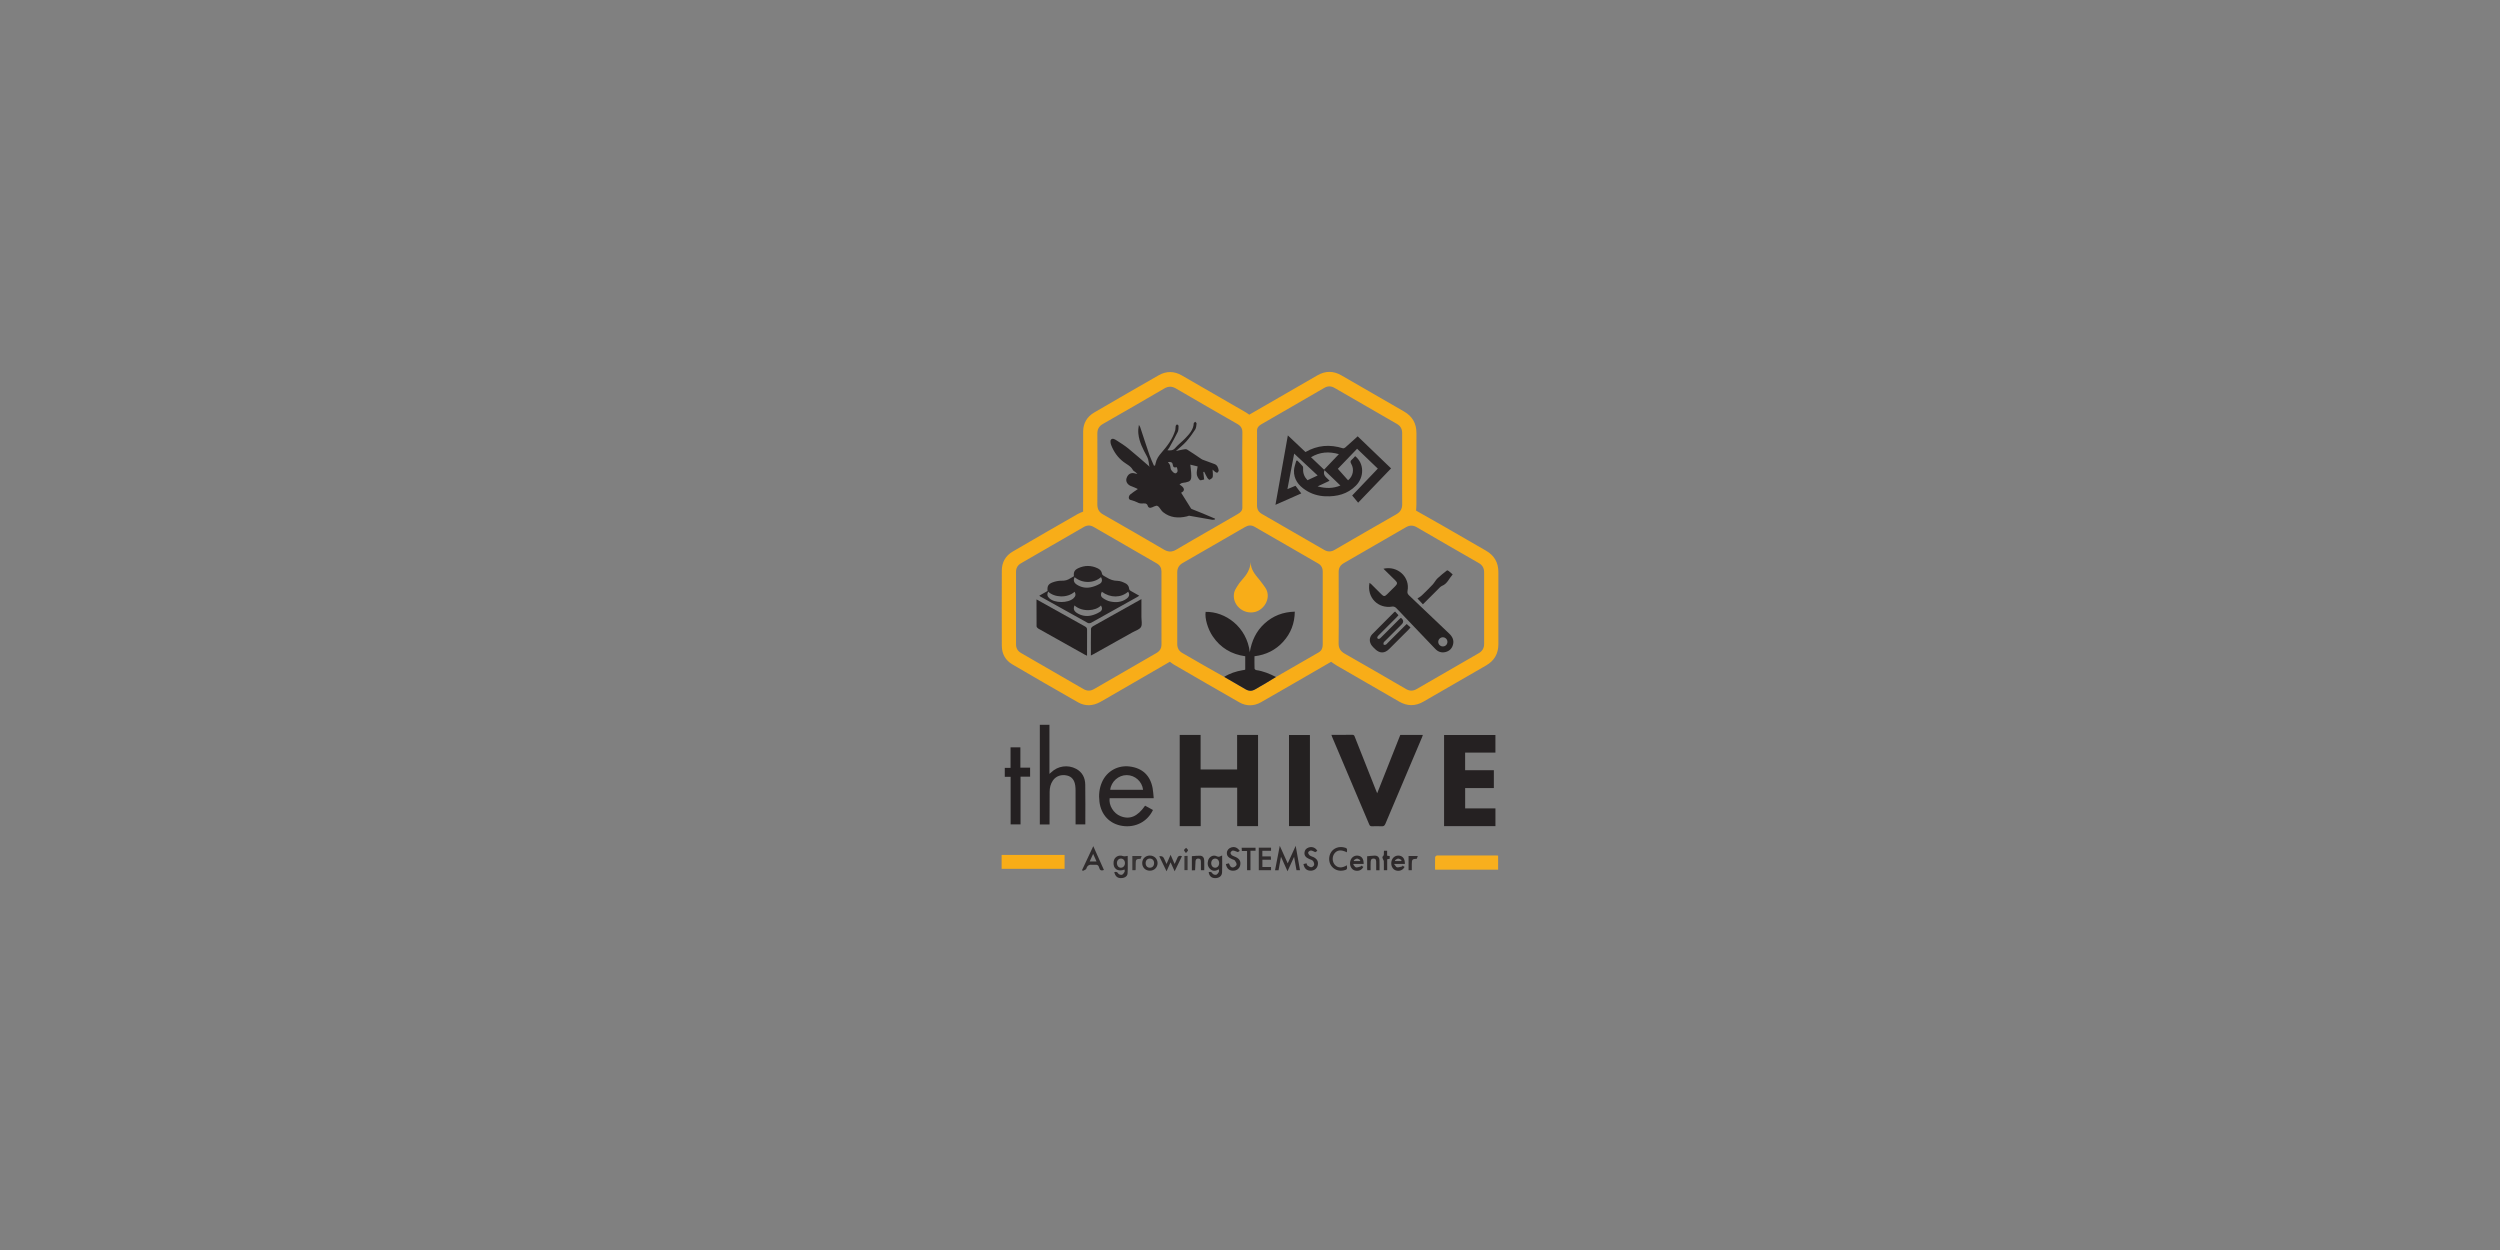 <?xml version="1.0" encoding="UTF-8"?>
<svg id="Layer_1" data-name="Layer 1" xmlns="http://www.w3.org/2000/svg" viewBox="0 0 3456 1728">
  <rect x="0" y="0" width="3456" height="1728" fill="#808080" stroke="none"/>
  <defs>
    <style>
      .cls-1 {
        fill: #f8ad18;
      }

      .cls-1, .cls-2, .cls-3, .cls-4, .cls-5, .cls-6, .cls-7, .cls-8, .cls-9, .cls-10, .cls-11, .cls-12, .cls-13, .cls-14, .cls-15, .cls-16 {
        stroke-width: 0px;
      }

      .cls-2 {
        fill: #252122;
      }

      .cls-3 {
        fill: #f8ad17;
      }

      .cls-4 {
        fill: #242121;
      }

      .cls-5 {
        fill: #282425;
      }

      .cls-6 {
        fill: #2e2a2b;
      }

      .cls-7 {
        fill: #242021;
      }

      .cls-8 {
        fill: #2f2b2c;
      }

      .cls-9 {
        fill: #f8af1d;
      }

      .cls-10 {
        fill: #272324;
      }

      .cls-11 {
        fill: #262223;
      }

      .cls-12 {
        fill: #312d2e;
      }

      .cls-13 {
        fill: #252222;
      }

      .cls-14 {
        fill: #383535;
      }

      .cls-15 {
        fill: #fdfdfd;
      }

      .cls-16 {
        fill: #2d292a;
      }
    </style>
  </defs>
  <path class="cls-1" d="m1617.28,914.76c-26.78,15.49-53.24,30.8-79.7,46.11-5.62,3.25-11.19,6.61-16.9,9.71-10.06,5.46-20.45,5.96-30.44.28-30.39-17.31-60.71-34.76-90.86-52.48-9.48-5.57-14.41-14.53-14.46-25.6-.14-34.75-.14-69.51,0-104.26.05-11.39,5.32-20.34,15.06-26.04,29.75-17.42,59.67-34.55,89.56-51.73,2.56-1.47,5.41-2.46,7.78-3.52,0-37.07-.08-73.93.05-110.78.04-11.56,5.47-20.48,15.35-26.25,29.56-17.26,59.22-34.34,88.92-51.36,10.62-6.09,21.48-5.96,32.09.14,29.35,16.87,58.65,33.82,87.96,50.76,1.94,1.12,3.74,2.48,5.29,3.52,31.49-18.18,62.85-36.26,94.19-54.37,11.04-6.38,22.06-6.39,33.07-.05,28.9,16.65,57.77,33.35,86.67,50,11.53,6.64,17.22,16.48,17.17,29.86-.1,33-.02,66.01-.06,99.01,0,3.09-.33,6.18-.44,8.18,12.24,6.92,24.07,13.54,35.83,20.29,20.26,11.64,40.42,23.43,60.7,35.02,11.6,6.63,17.26,16.44,17.23,29.79-.08,33.13-.07,66.26,0,99.39.03,13.2-5.54,22.98-16.98,29.56-28.91,16.64-57.77,33.36-86.66,50.03-11.14,6.43-22.3,6.39-33.44-.04-28.67-16.55-57.35-33.08-86-49.67-3.01-1.74-5.8-3.85-8.13-5.41-32.38,18.71-64.53,37.4-96.82,55.85-9.81,5.6-20.25,5.8-30.09.2-30.29-17.24-60.41-34.77-90.57-52.24-2.14-1.24-4.04-2.89-5.41-3.89Zm75.07,20.99c9.83,5.69,19.7,11.32,29.49,17.09,4.54,2.67,8.9,2.74,13.42.02,4.17-2.51,8.45-4.84,12.64-7.32,5.35-3.18,10.66-6.44,15.99-9.66,19.7-11.34,39.42-22.64,59.09-34.04,4.04-2.34,5.56-6.11,5.55-10.75-.05-33.63-.06-67.25,0-100.88,0-5.15-2.06-8.84-6.48-11.38-29.22-16.84-58.43-33.69-87.63-50.57-4.45-2.57-8.68-2.35-13.09.2-28.75,16.66-57.51,33.3-86.34,49.81-5.24,3-7.58,7.13-7.57,13.11.08,32.88.08,65.75,0,98.63-.01,5.81,2.2,9.98,7.34,12.87,11.32,6.37,22.5,12.99,33.78,19.44,7.9,4.53,15.86,8.96,23.8,13.43Zm158.25-95.36c0,16.25.21,32.5-.1,48.74-.13,6.85,2.53,11.14,8.4,14.48,28.32,16.13,56.53,32.47,84.7,48.87,5.09,2.96,9.7,3.01,14.77.07,28.51-16.56,57.05-33.06,85.66-49.46,5.21-2.99,7.65-7.08,7.64-13.08-.08-32.87-.08-65.74,0-98.61.02-5.97-2.29-10.13-7.53-13.13-28.5-16.32-56.96-32.72-85.33-49.27-5.36-3.13-10.06-3.18-15.41-.06-28.48,16.61-57.04,33.09-85.64,49.48-5,2.86-7.25,6.73-7.2,12.47.14,16.5.05,33,.05,49.49Zm87.73-192.16c0-16.5-.04-32.99.02-49.49.02-5.79-2.28-9.88-7.41-12.82-28.71-16.45-57.36-33.01-85.98-49.62-4.92-2.86-9.5-2.91-14.44,0-13.34,7.86-26.79,15.52-40.2,23.27-15.57,8.99-31.14,17.99-46.71,26.98-3.42,1.98-5.89,4.54-5.89,8.83.04,34.36.19,68.73-.05,103.09-.04,6,2.3,9.47,7.2,12.28,28.6,16.4,57.14,32.89,85.65,49.43,4.93,2.86,9.53,2.84,14.46-.03,28.4-16.49,56.82-32.95,85.34-49.22,5.65-3.23,8.12-7.56,8.06-13.98-.16-16.24-.05-32.49-.05-48.74Zm-220.91.53s-.04,0-.06,0c0-16.88-.23-33.76.12-50.63.12-5.83-2.13-9.27-6.94-12.03-28.4-16.27-56.76-32.61-85.03-49.11-5.62-3.28-10.51-3.15-16.09.11-28.15,16.45-56.4,32.75-84.7,48.93-5.37,3.07-7.77,7.14-7.74,13.34.14,32.63.16,65.27-.02,97.9-.03,6.5,2.38,10.75,8.02,13.97,28.1,16.04,56.15,32.18,84.06,48.55,6.01,3.53,11.15,3.55,17.09,0,15.77-9.41,31.76-18.44,47.66-27.63,12.44-7.19,24.88-14.37,37.31-21.57,3.46-2.01,6.36-4.36,6.34-8.94-.05-17.63-.02-35.26-.02-52.89Zm-111.83,191.87c0-16.87-.03-33.75.02-50.62.01-4.97-2.07-8.61-6.35-11.08-29.1-16.79-58.21-33.57-87.27-50.42-4.68-2.71-9.07-2.71-13.77.02-28.84,16.74-57.71,33.43-86.63,50.04-4.85,2.79-7.05,6.69-7.04,12.23.06,33.25.06,66.5,0,99.75,0,5.55,2.24,9.44,7.07,12.22,28.7,16.49,57.37,33.02,85.97,49.68,5.22,3.04,9.91,3,15.1-.02,28.61-16.65,57.27-33.19,85.97-49.68,4.85-2.78,7.03-6.66,6.99-12.24-.12-16.62-.04-33.25-.05-49.87Z"/>
  <path class="cls-4" d="m1739.12,1016.01v126h-28.84v-53.18h-50.42v53.18h-29.02v-126.03h28.88v47.73h50.46v-47.71h28.93Z"/>
  <path class="cls-2" d="m2025.43,1089.41v28.1h41.87v24.49h-71.01v-125.98h70.98v24.39h-41.88v24.35h39.71v24.66h-39.68Z"/>
  <path class="cls-2" d="m1840.53,1015.84c10.01,0,19.5.1,28.99-.07,2.47-.04,2.8,1.48,3.43,3.08,9.36,23.66,18.73,47.32,28.1,70.97.81,2.04,1.65,4.07,2.76,6.8,10.82-27.3,21.37-53.95,31.95-80.66h31.18c-.36,1.08-.63,2.09-1.03,3.04-16.94,39.96-33.92,79.91-50.78,119.91-1.11,2.63-2.48,3.51-5.27,3.35-4.36-.25-8.75-.17-13.11-.02-2.04.07-3.1-.54-3.92-2.49-17.09-40.44-34.25-80.86-51.39-121.28-.28-.67-.48-1.38-.9-2.63Z"/>
  <path class="cls-4" d="m1810.84,1016.09v125.9h-28.93v-125.9h28.93Z"/>
  <path class="cls-11" d="m1450.91,1139.7h-13.46v-137.71h13.3v67.83c1.19-1.03,1.89-1.57,2.52-2.19,9.09-8.87,23.06-10.83,34.3-4.82,8.76,4.68,12.53,12.49,12.68,21.89.3,18.23.09,36.48.09,54.96h-13.47c0-1.34,0-2.66,0-3.98,0-14.25.02-28.5-.02-42.75,0-2.24-.12-4.5-.4-6.72-1-7.85-4.88-12.62-11.35-14.12-7.97-1.84-15.29.71-19.58,6.87-3.26,4.69-4.45,10.04-4.5,15.61-.14,13.62-.1,27.25-.12,40.87,0,1.35,0,2.7,0,4.26Z"/>
  <path class="cls-10" d="m1593.86,1119.74c-7.77,16.33-24.43,24.79-42.5,21.96-17.47-2.74-29.22-15.26-31.48-33.26-1.18-9.39-.29-18.47,3.47-27.15,6.58-15.17,21.82-23.73,38.27-21.7,17.7,2.18,28.65,12.5,31.83,30.27.78,4.36.96,8.82,1.45,13.54h-60.94c-1.47,9.82,5.38,21,15.06,24.86,12.76,5.1,23.58.53,33.94-14.49,3.56,1.95,7.15,3.91,10.89,5.95Zm-13.65-27.89c-1.37-11.58-11.25-20.3-22.62-20.34-11.35-.04-21.55,8.97-22.83,20.34h45.45Z"/>
  <path class="cls-9" d="m1983.83,1202.22c0-5.96-.08-11.69.1-17.41.02-.75,1.36-1.51,2.17-2.17.23-.18.73-.03,1.1-.03,27.12,0,54.23,0,81.35,0,.73,0,1.46.11,2.44.19v19.42h-87.15Z"/>
  <path class="cls-3" d="m1384.63,1201.06v-19.22h87.05v19.22h-87.05Z"/>
  <path class="cls-7" d="m1397.09,1073.86h-8.09v-12.36h7.97v-28.38h13.59v28.08h13.45v12.46h-13.23v65.98h-13.69v-65.78Z"/>
  <path class="cls-6" d="m1780.13,1193.53c3.68-8.08,7.13-15.64,11.04-24.24,2.08,11.82,3.98,22.59,5.93,33.65h-4.85c-1.01-5.66-2.05-11.5-3.3-18.47-3.21,7.04-6.01,13.2-9.09,19.97-3.01-6.67-5.81-12.89-9.03-20.03-1.25,6.91-2.31,12.73-3.37,18.63h-4.85c2.15-11.06,4.25-21.89,6.56-33.79,3.83,8.49,7.26,16.07,10.96,24.28Z"/>
  <path class="cls-16" d="m1670.87,1205.57c2.12-.42,3.76-.63,5.19,1.89.72,1.25,3.46,2.22,4.99,1.89,1.51-.32,2.89-2.28,3.83-3.82.54-.89.1-2.37.1-3.88-4.16,2.54-8.22,3.12-11.87-.17-3.6-3.24-4.26-7.48-2.99-12.01,1.13-4.03,4.76-6.87,8.88-6.65,1.89.1,3.72,1.49,5.61,1.55,1.49.04,3.02-1.06,4.88-1.79,0,8.43.31,16.02-.11,23.57-.28,5.06-4.31,7.86-9.71,7.76-5.03-.09-8.07-2.93-8.8-8.33Zm3.52-12.2c.06,3.68,2.33,6.21,5.54,6.16,3.13-.04,5.42-2.71,5.43-6.32.01-3.83-2.4-6.48-5.75-6.32-3.13.15-5.28,2.82-5.22,6.49Z"/>
  <path class="cls-8" d="m1540.37,1205.55c2.41-.46,4.07-.5,5.47,2,.68,1.23,3.52,2.13,5.04,1.77,1.48-.35,2.73-2.4,3.66-3.95.49-.82.09-2.17.09-3.32-9.62,3.65-16.34-1.19-15.17-10.81.81-6.64,7.01-10.04,13.3-7.71,1.79.66,4.14-.17,6.14-.32,0,8.2.4,16.26-.16,24.27-.3,4.31-4.62,6.6-9.62,6.42-4.72-.17-7.45-2.72-8.74-8.35Zm9.03-18.66c-3.26.11-5.56,3.01-5.36,6.77.18,3.45,2.45,5.87,5.5,5.88,3.22,0,5.73-2.96,5.59-6.61-.14-3.6-2.55-6.14-5.74-6.04Z"/>
  <path class="cls-12" d="m1745.14,1198.56h11.94v4.38h-16.94v-31.12h16.95v4.36h-12.02v7.71h11.71c.1,1.65.17,2.95.27,4.6h-11.93v10.07Z"/>
  <path class="cls-8" d="m1511.35,1169.74c5.09,11.37,9.9,22.13,14.73,32.94-3.63,1.43-5.8.27-6.58-3.14-.8-3.53-2.98-4.51-6.28-4-.85.13-1.76.13-2.61,0-4.49-.7-7.46.59-8.92,5.37-.42,1.37-3.12,2.05-4.78,3.04-.36-.4-.71-.8-1.07-1.2,5.08-10.82,10.16-21.64,15.5-33.01Zm4.45,21.13c-1.55-3.5-2.92-6.59-4.64-10.47-1.75,3.85-3.19,6.99-4.77,10.47h9.41Z"/>
  <path class="cls-16" d="m1713.83,1176.26c-1.25.79-2.27,1.45-2.62,1.67-2.69-.91-4.76-2.05-6.87-2.13-1.11-.04-2.87,1.62-3.24,2.84-.3.97.76,2.86,1.76,3.61,1.56,1.16,3.6,1.65,5.4,2.5,5.48,2.59,7.43,6.36,6.11,11.71-1.12,4.54-5.01,7.33-10.06,7.21-5.17-.12-8.44-3.09-9.66-9.19,1.33-.33,2.7-.67,4.25-1.06.42,1.02.75,1.92,1.14,2.78,1.09,2.36,3.13,3.58,5.45,2.78,1.63-.57,3.83-2.26,3.97-3.64.19-1.82-1.08-4.04-2.29-5.67-.79-1.05-2.58-1.38-3.95-1.97-5.42-2.34-7.41-4.77-7.18-8.84.2-3.59,2.6-6.42,6.31-7.46,4.49-1.26,8.27.25,11.49,4.86Z"/>
  <path class="cls-16" d="m1801.93,1194.47c1.52-.38,2.81-.7,4.23-1.05.49,1.19.62,2.6,1.37,3.11,1.61,1.1,3.57,2.41,5.32,2.33,1.39-.07,3.59-1.92,3.82-3.26.3-1.74-.51-4.17-1.71-5.54-1.2-1.37-3.46-1.83-5.27-2.65-4.71-2.14-6.69-4.74-6.39-8.64.28-3.63,2.28-5.95,5.66-7.14,4.2-1.47,8.28-.36,11.11,3.04.31.38.54.83,1.01,1.55-1.16.75-2.27,1.47-2.79,1.8-2.34-.95-4.17-2.23-6.04-2.27-1.33-.03-3.47,1.39-3.82,2.59-.32,1.11.91,3.18,2.05,4.1,1.49,1.21,3.6,1.63,5.38,2.51,5.2,2.56,7.04,6.35,5.71,11.57-1.15,4.51-5.08,7.28-10.13,7.13-5.15-.15-8.48-3.22-9.54-9.18Z"/>
  <path class="cls-6" d="m1861.88,1196.14c.72,5.56.41,6.04-4.26,7.12-6.82,1.57-13.66-1.03-17.46-6.63-3.68-5.42-3.65-13.07.08-18.76,3.53-5.38,10.37-7.99,17.15-6.54,4.87,1.04,5.23,1.59,4.53,6.89-7.88-3.93-13.57-3.35-17.31,1.76-3.31,4.52-2.97,11.53.76,15.63,4.04,4.44,9.94,4.68,16.51.54Z"/>
  <path class="cls-8" d="m1623.84,1204.44c-1.91-4.18-3.64-7.98-5.64-12.35-1.96,4.36-3.62,8.06-5.55,12.37-3.51-7.19-6.79-13.93-10.1-20.72q4.75-1.06,6.56,2.9c1.08,2.37,2.15,4.74,3.52,7.75,1.94-4.42,3.61-8.21,5.59-12.72,1.93,4.39,3.6,8.2,5.55,12.64,1.34-2.86,2.65-5.07,3.43-7.45,1.1-3.39,3.12-4.52,6.76-3.31-3.29,6.79-6.59,13.61-10.11,20.88Z"/>
  <path class="cls-16" d="m1942.11,1194.29h-15.05c1.83,2.14,2.87,4.51,4.19,4.67,2.37.29,4.9-.75,7.36-1.23-.03-.39-.06-.78-.09-1.17,1.06.61,2.12,1.21,3.17,1.82-2.23,4.6-7.31,6.53-12.32,4.8-4.56-1.57-7.1-7.23-5.74-12.78,1.26-5.17,5.72-8.26,10.85-7.54,5,.7,7.75,4.68,7.63,11.44Zm-5.2-3.94c.22-.45.44-.9.65-1.35-1.57-.75-3.15-2.11-4.71-2.08-1.53.04-3.02,1.5-4.52,2.33.19.37.38.73.57,1.1h8Z"/>
  <path class="cls-6" d="m1885.1,1194.28h-13.67c-.25.29-.49.57-.74.86,1.3,1.39,2.47,3.75,3.92,3.94,2.24.29,4.66-.92,7.01-1.49-.03-.34-.06-.68-.08-1.03,1.06.61,2.12,1.22,3.16,1.82-2.17,4.59-7.22,6.54-12.28,4.83-4.56-1.55-7.13-7.24-5.77-12.77,1.28-5.19,5.7-8.28,10.83-7.57,5.04.69,7.83,4.72,7.61,11.42Zm-5.22-3.96c.23-.42.46-.83.7-1.25-1.54-.77-3.09-2.17-4.62-2.14-1.55.03-3.07,1.46-4.61,2.28.18.37.36.75.54,1.12h7.98Z"/>
  <path class="cls-6" d="m1589.6,1182.72c6,0,10.54,4.41,10.62,10.3.09,6.02-4.54,10.65-10.67,10.64-6.18,0-10.65-4.53-10.56-10.68.09-5.96,4.54-10.27,10.6-10.26Zm-5.86,10.5c.02,3.85,2.31,6.33,5.83,6.32,3.52,0,5.84-2.52,5.85-6.34.02-3.78-2.35-6.32-5.87-6.32-3.53,0-5.83,2.51-5.81,6.34Z"/>
  <path class="cls-16" d="m1728.62,1202.97h-4.7v-26.52h-7.18c-.1-1.66-.17-2.95-.27-4.52h19.19v4.13h-7.04v26.92Z"/>
  <path class="cls-6" d="m1907.02,1203.03h-4.56c0-3.58.08-7.03-.03-10.48-.08-2.56.25-5.62-3.69-5.64-3.81-.02-3.87,2.93-3.98,5.55-.15,3.46-.04,6.93-.04,10.54h-4.61c-.07-1.01-.18-1.85-.18-2.69-.02-5.59,0-11.17,0-16.6,3.73-.34,7.09-.85,10.46-.91,3.9-.07,6.4,2.24,6.58,6.16.22,4.58.05,9.18.05,14.07Z"/>
  <path class="cls-6" d="m1664.76,1203h-4.59c0-3.74.09-7.55-.04-11.36-.07-2.1-.16-4.44-3.09-4.73-2.54-.26-4.16.85-4.33,3.46-.28,4.09-.41,8.18-.62,12.63-1.31.06-2.61.12-4.46.21,0-3.43,0-6.62,0-9.81s0-6.46,0-9.82c3.92-.26,7.64-.78,11.34-.66,3.59.12,5.62,2.59,5.75,6.56.15,4.36.03,8.72.03,13.52Z"/>
  <path class="cls-16" d="m1913.24,1176.1h4.33v6.82c1.37.19,2.42.33,3.56.48v3.78c-.97.18-2.01.38-3.46.65v15.15h-4.63c0-4.07.1-8.25-.07-12.41-.04-1.08-1-2.09-1.34-3.2-.31-1.02-.84-2.78-.45-3.07,2.97-2.14,1.39-5.32,2.05-8.21Z"/>
  <path class="cls-14" d="m1569.6,1202.98h-4.24v-19.66h12.9c-.57,1.53-1.03,2.75-1.47,3.93-6.17.14-6.74.73-6.79,6.9-.02,2.61-.03,5.22-.07,7.83,0,.23-.15.46-.33,1Z"/>
  <path class="cls-12" d="m1947.21,1183.37h12.73c-.51,1.43-.95,2.64-1.37,3.82-6.25.26-6.86.91-6.89,7.32-.01,2.73,0,5.46,0,8.43h-4.47v-19.57Z"/>
  <path class="cls-14" d="m1637.34,1202.88v-19.57c1.45-.07,2.76-.12,4.38-.2v19.77h-4.38Z"/>
  <path class="cls-12" d="m1639.43,1179.29c-1.33-2.01-2.81-3.3-2.59-4.16.3-1.2,1.87-2.08,2.89-3.1.92,1.1,2.37,2.12,2.57,3.33.14.88-1.41,2.02-2.87,3.92Z"/>
  <path class="cls-2" d="m1692.35,935.75c7.77-5,16.39-7.68,25.41-9.26.86-.15,1.73-.23,2.59-.4.35-.07.66-.32,1.06-.53v-18.37c-19.09-2.66-34.2-11.61-44.95-27.54-6.97-10.33-11.16-25.05-9.8-33.79,27.17-.62,56.98,20.78,61.05,55.74,2.54-15.45,8.71-29,20.36-39.62,11.73-10.7,25.58-16.03,41.86-16.41-.23,16.04-5.44,29.8-15.97,41.45-10.54,11.67-23.83,18.22-39.78,20.18,0,5.76-.09,11.35.1,16.93.03.78,1.34,2.06,2.19,2.18,9.78,1.39,18.73,5.08,27.42,9.57-5.33,3.23-10.63,6.48-15.99,9.66-4.19,2.49-8.47,4.81-12.64,7.32-4.52,2.72-8.88,2.65-13.42-.02-9.79-5.76-19.66-11.4-29.49-17.09Z"/>
  <path class="cls-13" d="m1912.47,786.2c19.71-4.56,36.95,11.69,33.31,30.55-.58,2.99.27,4.57,2.23,6.43,18.5,17.53,36.91,35.15,55.38,52.71,4.37,4.16,6.81,9.01,5.29,15.09-1.35,5.37-4.87,8.98-10.28,10.37-5.55,1.42-10.34-.18-14.3-4.32-13.89-14.55-27.79-29.08-41.68-43.63-4.23-4.43-8.32-8.99-12.72-13.24-1.12-1.08-3.29-1.91-4.77-1.65-19.81,3.49-35.73-12.6-31.7-32.8.88.67,1.67,1.14,2.3,1.77,4.7,4.66,9.33,9.4,14.06,14.03,3.32,3.25,4.61,3.24,7.83.11,3.85-3.74,7.67-7.52,11.43-11.36,3.13-3.2,3.15-4.74.02-7.88-5.27-5.29-10.63-10.49-16.41-16.17Zm88.44,101.09c0-3.53-2.94-6.4-6.44-6.32-3.34.07-6.14,2.87-6.25,6.22-.1,3.45,2.81,6.42,6.33,6.45,3.59.03,6.37-2.74,6.36-6.35Z"/>
  <path class="cls-5" d="m1944.64,862.66c1.84,1.66,3.4,3.07,5.23,4.71-1.08,1.23-1.81,2.18-2.65,3.02-8.91,8.93-17.81,17.86-26.76,26.75-6.33,6.29-12.96,6.38-19.38.29-1.54-1.46-3.1-2.93-4.42-4.58-4.16-5.22-4.09-11.64.51-16.34,9.86-10.09,19.9-20.01,29.88-29.99.34-.34.81-.57,1.58-1.11,1.47,1.62,2.95,3.24,4.64,5.1-.98,1.07-1.84,2.1-2.79,3.05-8.03,8.04-16.08,16.06-24.1,24.11-.87.88-1.8,1.79-2.33,2.87-.29.58-.04,1.81.43,2.27.47.45,1.68.62,2.29.34.97-.45,1.78-1.33,2.57-2.12,8.14-8.11,16.25-16.24,24.38-24.36.87-.87,1.79-1.69,2.6-2.46.46.17.74.2.91.35q4.84,4.22.36,8.69c-7.6,7.59-15.2,15.18-22.79,22.77-.71.71-1.67,1.32-2,2.18-.34.89-.45,2.35.06,2.95.43.5,2,.39,2.87.05.86-.34,1.49-1.28,2.2-1.99,8.03-8.04,16.06-16.08,24.1-24.11.79-.78,1.62-1.52,2.64-2.46Z"/>
  <path class="cls-10" d="m1967.03,835.44c-2.4-2.58-4.33-4.66-6.27-6.74-.43-.46-.85-.92-1.28-1.37,1.96-1.33,4.14-2.43,5.83-4.04,5.15-4.9,10.24-9.88,15.1-15.07,2.52-2.69,4.19-6.21,6.83-8.76,4.07-3.93,8.61-7.39,13.07-10.9.38-.3,1.79.36,2.48.89,1.78,1.36,3.42,2.89,5.4,4.6-5.05,5.74-7.39,12.85-14.63,15.81-2.08.85-3.75,2.84-5.43,4.5-6.91,6.82-13.74,13.71-21.1,21.07Z"/>
  <path class="cls-10" d="m1793.44,636.7c2.49,2.58,5.12,5.04,7.38,7.8.71.87.66,2.55.6,3.85-.29,6.1,1.82,11.17,6.09,15.5,4.57-2.13,8.96-4.18,13.99-6.53-10.8-10.07-21.32-19.89-32.43-30.24-3.16,16.59-6.2,32.52-9.36,49.12,4.26-1.77,7.79-3.25,11.18-4.66,2.65,3.51,5.19,6.87,7.98,10.56-11.63,5.14-23.31,10.3-35.68,15.76,5.76-32.26,11.39-63.8,17.13-95.94,8.38,7.9,16.35,15.42,24.36,22.97,16.54-9.53,33.78-10.84,51.75-5.18.92.29,2.51-.44,3.36-1.18,5.72-5.02,11.33-10.16,17.07-15.35,14.67,14.09,30.26,29.06,46.15,44.33-15.11,15.73-30.12,31.37-45.52,47.41-2.89-3.49-5.57-6.73-8.24-9.95,11.25-11.79,23.25-24.38,35.43-37.14-9.6-9.22-18.96-18.2-28.62-27.48-9.14,9.52-18.1,18.85-26.62,27.73,4.8,5.4,9.5,10.68,14.15,15.91,6.89-5.58,8.77-15.14,4.43-22.64-1.46-2.53-1.53-4.08.77-5.95,1.72-1.4,3.08-3.23,4.57-4.83,12.48,9.82,12.94,28.74,1.1,40.73-11.61,11.76-26.24,15.37-42.17,14.79-9.91-.36-19.23-3.16-27.55-8.63-9.69-6.38-16.35-14.91-15.93-27.09.16-4.53,2.06-9,3.17-13.49.49-.06.97-.11,1.46-.17Zm57.45-8.89c-13.82-3.93-26.3-3.1-38.58,4.25,6.2,5.9,12.04,11.46,18.08,17.21,6.81-7.13,13.41-14.04,20.5-21.47Zm-19.93,22.21c-2.98,7.62,3.44,10.21,6.98,14.63-5.35,2.51-10.52,4.93-16.49,7.73,11.26,3.1,21.28,2.97,31.55-1.17-7.5-7.21-14.68-14.11-22.05-21.19Z"/>
  <path class="cls-1" d="m1728.95,777.06c-.03,10.27,6.11,17.23,12.03,24.36,2.79,3.35,5.29,6.94,7.83,10.49,9.28,12.96,0,30.38-13.51,33.96-16.55,4.39-32.74-10.08-29.18-26.56.69-3.18,2.56-6.19,4.32-9.02,1.9-3.06,4.1-5.99,6.53-8.66,6.37-6.99,11.31-14.6,11.98-24.57Z"/>
  <path class="cls-11" d="m1588.86,644.92c-.92-4.46-.88-9.45-2.96-13.27-5.6-10.26-11.06-20.46-12.24-32.3-.38-3.86-.06-7.78.75-11.99.63,1.08,1.46,2.1,1.85,3.26,4.26,12.76,8.33,25.59,12.71,38.3,1.75,5.07,4.15,9.92,6.26,14.86.5-.09,1-.17,1.51-.26.28-1.08.6-2.16.82-3.25,1.16-5.81,4.33-10.25,8.25-14.73,7.95-9.11,15.3-18.82,18.82-30.72.55-1.87.21-3.99.62-5.92.18-.87,1.2-1.56,1.84-2.33.75.69,2.15,1.39,2.13,2.05-.1,2.83.07,5.98-1.1,8.42-3.56,7.38-7.68,14.49-11.64,21.68-.65,1.19-1.57,2.22-2.63,3.7,4.23.39,7.59.56,10.74-3.07,4.15-4.79,9.37-8.64,13.75-13.25,5.66-5.96,11.51-11.95,11.91-21.01.03-.72,1.4-1.39,2.14-2.08.62.82,1.85,1.72,1.76,2.46-.36,2.81-.45,6.01-1.9,8.26-3.77,5.83-7.85,11.54-12.47,16.71-4.13,4.62-9.13,8.46-14.21,13.06,3.46-.76,6.57-1.57,9.72-2.08,1.87-.3,4.28-.88,5.65-.04,6.66,4.07,13.04,8.58,19.53,12.93.58.39,1.17.82,1.82,1.06,5.56,2.07,11.17,4.04,16.71,6.15,3.89,1.48,5.05,5.04,5.71,8.63.18.98-.87,2.57-1.82,3.22-.54.37-2.14-.39-3.01-.99-1.3-.9-2.38-2.12-3.6-3.24.14,3.85.75,7.15.16,10.21-.3,1.57-2.65,2.95-4.37,3.87-.44.24-2.31-1.41-2.97-2.52-1.65-2.75-2.98-5.69-4.43-8.55-.42.1-.83.2-1.25.3.36,3.21.73,6.41,1.18,10.36-1.79.28-5.04,1.69-6.03.75-2.07-1.98-3.77-5.11-4.12-7.96-.43-3.48.69-7.15,1.15-10.83-3.43-.83-6.89-1.67-10.11-2.46.49,5.16,1.36,10.27,1.35,15.38-.01,6.39-1.66,7.93-8,9.24-1.71.35-3.5.35-5.17.83-1.03.3-1.89,1.2-3.14,2.04,6.88,4.05,8.39,8.53,2.25,11.3,4.41,7.05,8.88,14.19,13.36,21.32.26.41.56.93.97,1.1,5.25,2.14,10.54,4.17,15.77,6.33,5.64,2.33,11.23,4.76,16.84,7.15-.03.34-.07.67-.1,1.01-1.23.19-2.51.71-3.69.53-5.27-.81-10.51-1.83-15.76-2.77-5.37-.96-10.73-1.99-16.12-2.81-1-.15-2.12.61-3.2.86-11.84,2.78-23.15,2.05-33.01-5.83-2.43-1.94-3.91-5.05-6.05-7.42-.76-.85-2.3-1.68-3.29-1.49-2.03.39-3.93,1.48-5.89,2.28-3.54,1.44-5.4.34-6.44-3.24-.27-.94-1.82-1.98-2.9-2.12-3.07-.39-6.65.57-9.19-.69-3.71-1.85-7.32-3.29-11.37-4.25-3.02-.72-3.01-5.21-.02-7.73,2.92-2.46,6.24-4.46,10.23-7.27-3.09-1.41-5.62-2.89-8.34-3.72-5.57-1.7-8.78-6.36-7.29-11.13,1.95-6.24,6.62-8.62,12.68-6.49.44.15.93.17,2.37.43-1.31-1.23-1.91-1.86-2.58-2.41-1.25-1.03-3.03-1.76-3.72-3.08-2.84-5.41-8.29-7.67-12.77-11.06-8.01-6.08-13.53-13.98-17.13-23.21-.91-2.33-1.58-6.09-.37-7.6,2.08-2.59,5.39-.56,7.74.96,5.55,3.58,11.22,7.09,16.32,11.25,9.86,8.04,19.36,16.52,29.01,24.8.21-.08.42-.14.62-.2-.04-.08-.08-.16-.12-.23-.17.18-.34.36-.51.54Zm25.69-6.13c1.08,1.51,2.25,2.67,2.83,4.07.6,1.45.58,3.15.92,4.71.75,3.46,5.36,7.72,7.39,6.58,3.49-1.95,1.97-5.08,1.28-7.9-.02-.1-.18-.16-.5-.43-3.12.94-4.87.15-5.33-3.79-.38-3.23-3.28-3.86-6.58-3.25Z"/>
  <path class="cls-10" d="m1436.7,823.47c3.98-2.26,7.74-4.39,11.43-6.49-.65-6.58.87-9.67,7.1-11.94,3.9-1.42,8.25-2.36,12.36-2.25,4.5.12,8.28-.83,11.9-3.27,1.64-1.1,3.43-1.99,5.1-2.94-.72-5.5.73-8.58,5.73-10.98,8.98-4.3,18.1-4.27,27.09.04,3.12,1.5,5.52,3.77,6.01,7.59.11.89,1.04,1.86,1.85,2.43,1.41,1.01,3.07,1.67,4.54,2.6,4.58,2.9,9.28,4.64,14.98,4.7,4,.04,8.22,1.91,11.86,3.87,1.98,1.07,3.97,3.97,4.11,6.16.16,2.65,1.44,3.37,3.16,4.33,3.56,1.99,7.12,4.01,10.98,6.19-1.08.7-1.86,1.28-2.7,1.76-21.23,11.89-42.45,23.8-63.74,35.58-1.26.7-3.49.99-4.65.35-21.96-12.11-43.84-24.38-65.72-36.63-.41-.23-.75-.59-1.37-1.08Zm48.86-25.65c-2.15,4.4-1.13,7.78,3.29,10.55,5.6,3.51,11.9,4.82,18.27,3.63,4.51-.84,9.08-2.55,13.05-4.86,3.73-2.17,3.94-5.71,1.83-9.32-10,8.85-26.03,8.93-36.45,0Zm-.2,39.15c-1.84,4.58-.89,7.66,3.38,10.4,5.94,3.81,12.63,5.03,19.39,3.59,4.37-.93,8.74-2.81,12.52-5.19,3.37-2.13,3.39-5.4,1.34-8.77-7.07,7.68-25.8,9.59-36.63-.04Zm-36.43-19.15c-1.75,4.14-1.25,6.56,1.73,9.29,7.48,6.85,25.78,6.85,33.3.01,3.06-2.78,3.55-5.56,1.6-9.09-10.08,9.14-28.16,8.06-36.63-.21Zm74.23.2c-1.87,3.55-1.69,6.58,1.55,8.82,3,2.08,6.49,3.9,10.02,4.65,7.89,1.68,15.72,1.17,22.58-3.77,3.95-2.84,4.61-6.28,2.22-9.76-9.93,8.76-24.78,8.78-36.36.06Z"/>
  <path class="cls-2" d="m1508.05,906.16c0-12.83-.09-24.93.14-37.03.02-1.23,1.69-2.83,2.99-3.57,19.11-10.8,38.28-21.48,57.44-32.19,2.91-1.63,5.82-3.25,9.27-5.18,0,8.56.02,16.61,0,24.67-.02,4.74,1.46,10.39-.62,13.95-2.07,3.55-7.69,5.07-11.82,7.39-17.84,10.01-35.69,19.98-53.54,29.96-1.06.59-2.15,1.12-3.85,2Z"/>
  <path class="cls-2" d="m1432.84,828.61c3.28,1.83,5.98,3.32,8.67,4.83,19.5,10.9,38.97,21.83,58.51,32.65,2,1.11,2.78,2.29,2.76,4.61-.13,11.74-.06,23.49-.06,35.76-1.22-.57-2.2-.95-3.1-1.45-21.46-11.99-42.92-23.97-64.32-36.06-1.08-.61-2.34-2.1-2.35-3.19-.17-12.11-.11-24.23-.11-37.15Z"/>
  <path class="cls-15" d="m1588.86,644.92c.17-.18.34-.36.51-.54.04.08.08.16.12.23-.21.06-.41.12-.62.2,0,.02,0,.1,0,.1Z"/>
</svg>